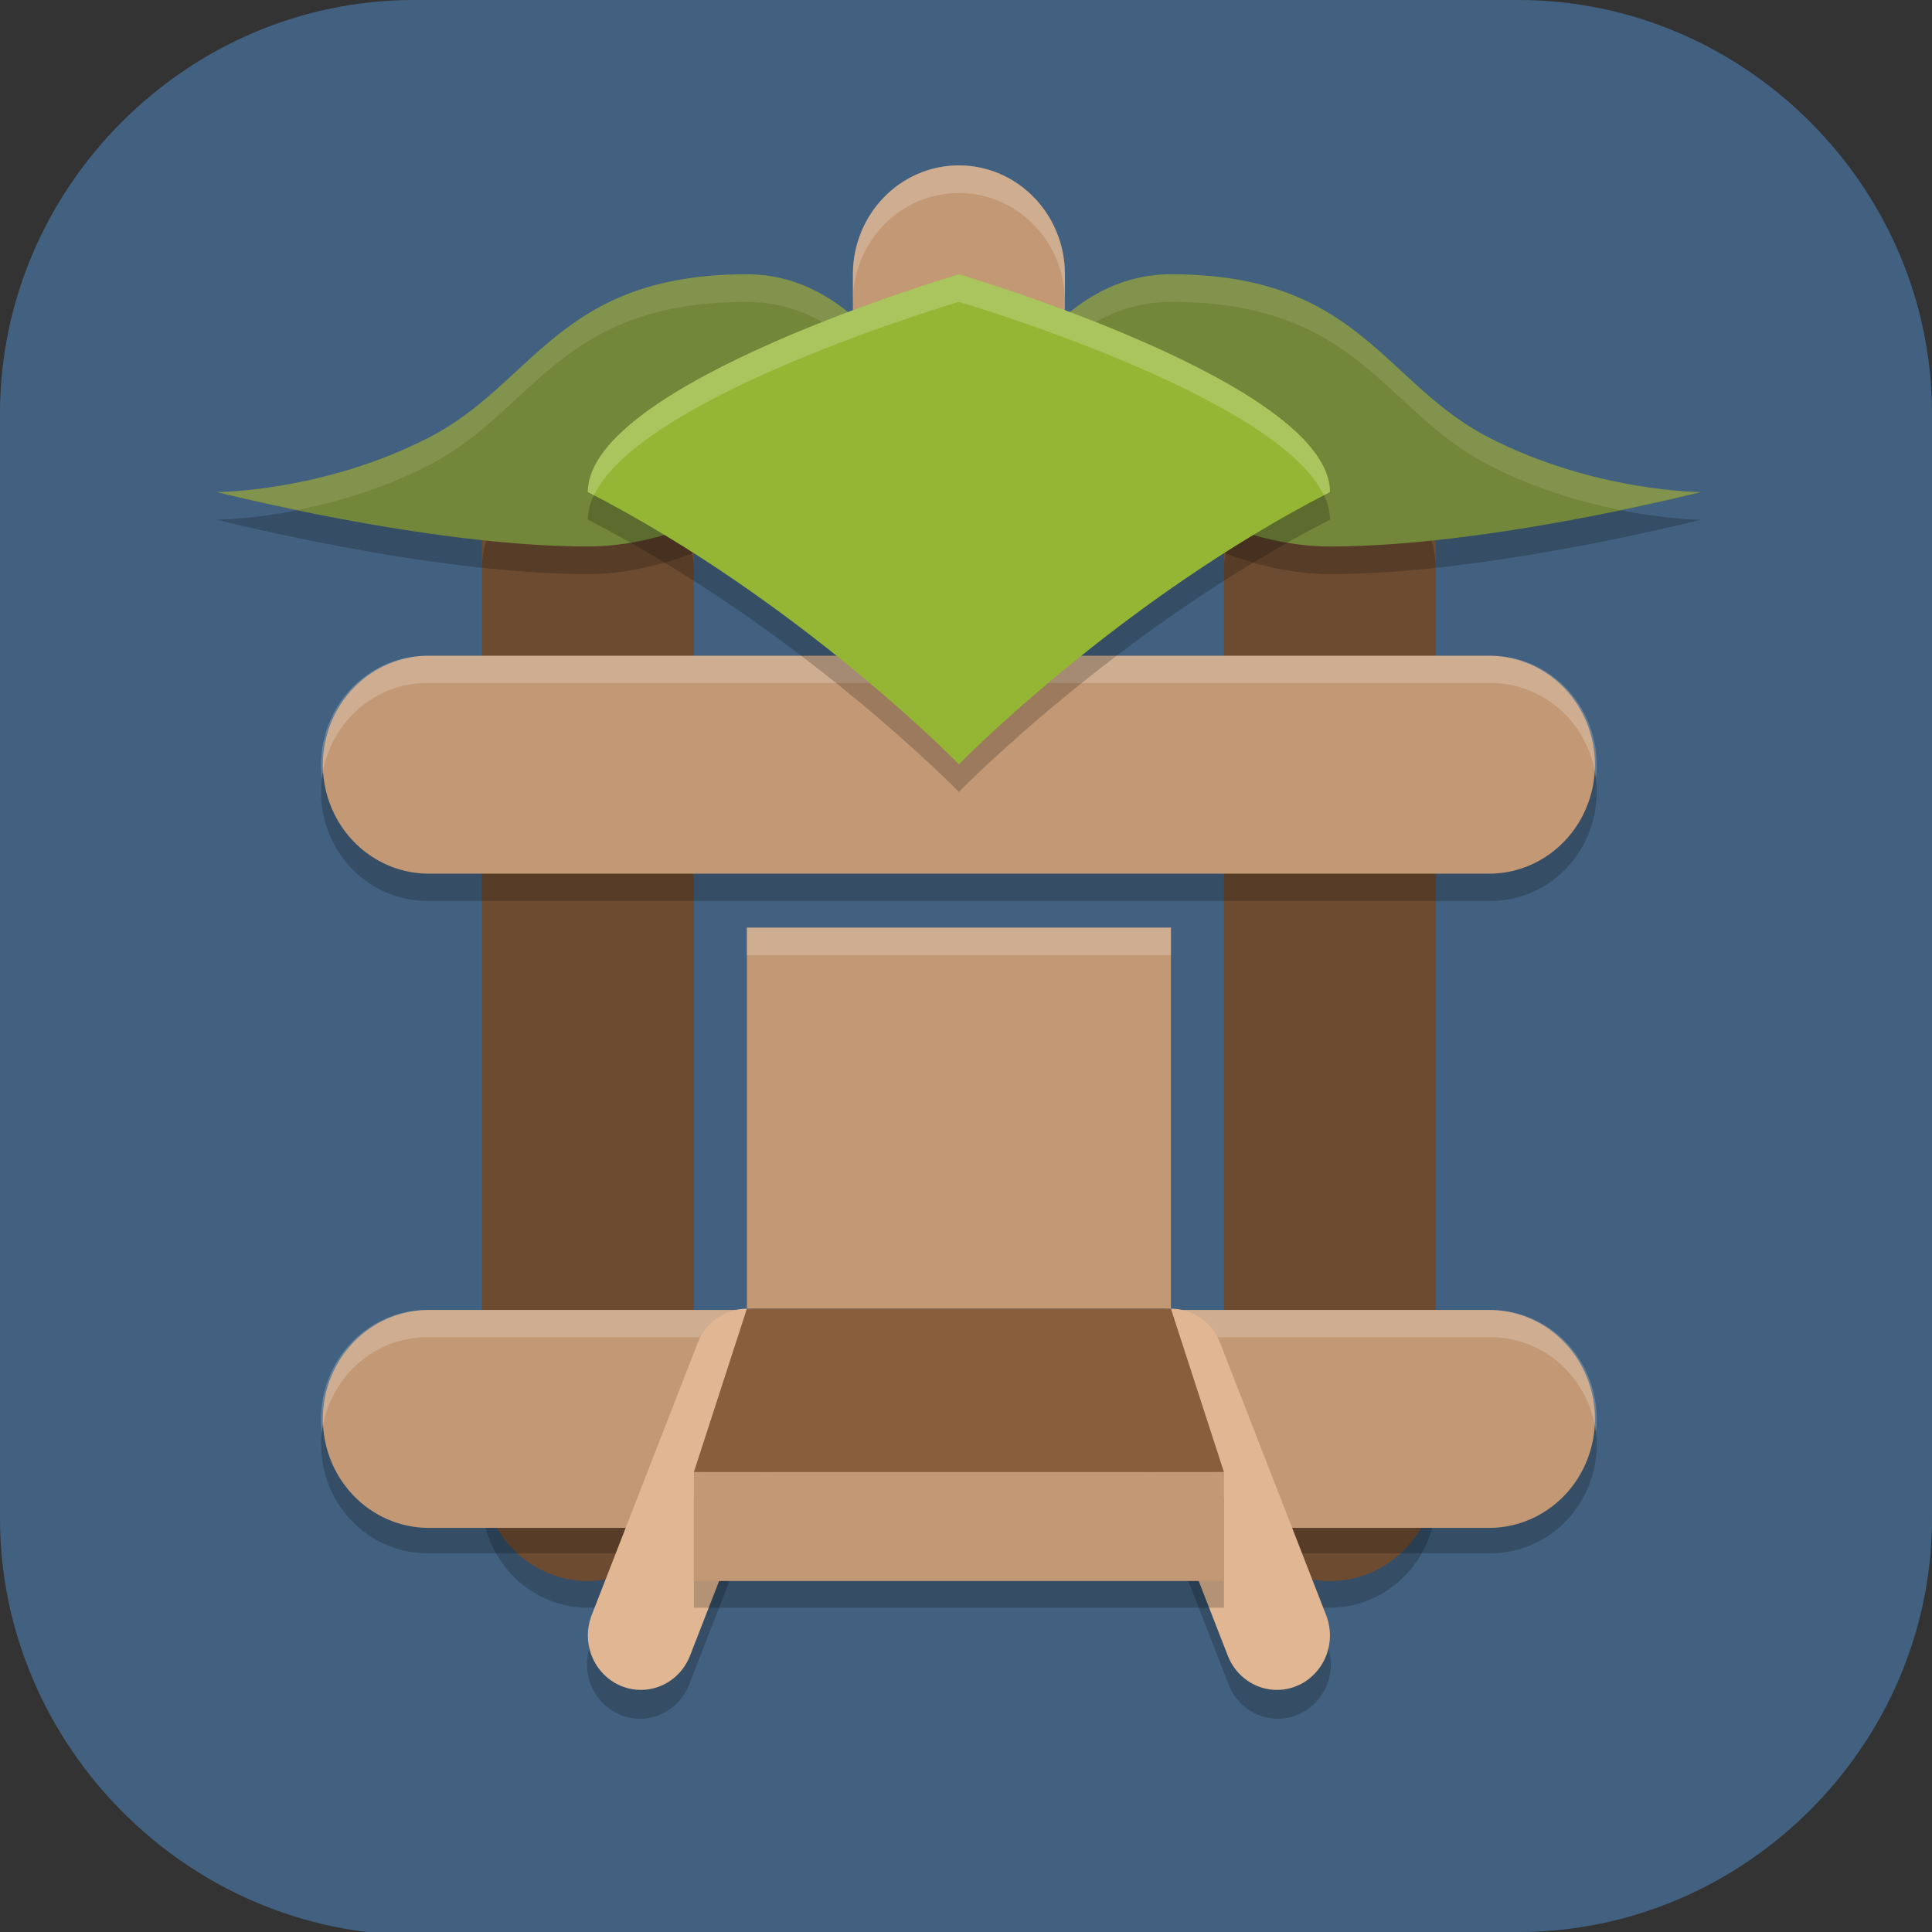 <?xml version="1.0" encoding="UTF-8" standalone="no"?>
<svg
   id="_图层_1"
   version="1.1"
   viewBox="0 0 64 64" width="24" height="24"
   sodipodi:docname="caveexpress-icon.svg"
   xml:space="preserve"
   inkscape:version="1.4 (e7c3feb100, 2024-10-09)"
   xmlns:inkscape="http://www.inkscape.org/namespaces/inkscape"
   xmlns:sodipodi="http://sodipodi.sourceforge.net/DTD/sodipodi-0.dtd"
   xmlns="http://www.w3.org/2000/svg"
   xmlns:svg="http://www.w3.org/2000/svg"><rect x="0" y="0" width="64" height="64" fill="#333333" stroke="none"/><sodipodi:namedview
     id="namedview26"
     pagecolor="#505050"
     bordercolor="#eeeeee"
     borderopacity="1"
     inkscape:showpageshadow="0"
     inkscape:pageopacity="0"
     inkscape:pagecheckerboard="0"
     inkscape:deskcolor="#505050"
     inkscape:zoom="10.6875"
     inkscape:cx="32"
     inkscape:cy="34.71345"
     inkscape:window-width="1920"
     inkscape:window-height="939"
     inkscape:window-x="0"
     inkscape:window-y="34"
     inkscape:window-maximized="1"
     inkscape:current-layer="_图层_1" /><!-- Generator: Adobe Illustrator 29.0.1, SVG Export Plug-In . SVG Version: 2.1.0 Build 192)  --><defs
     id="defs6"><style
       id="style1">
      .st0 {
        fill-opacity: .5;
      }

      .st0, .st1, .st2, .st3, .st4, .st5, .st6, .st7 {
        fill: #fff;
      }

      .st8 {
        fill: #133c9a;
      }

      .st2, .st9 {
        display: none;
      }

      .st3 {
        fill-opacity: .2;
      }

      .st4 {
        fill-opacity: .9;
      }

      .st10 {
        fill: #3370ff;
      }

      .st11 {
        fill: url(#_未命名的渐变_3);
      }

      .st12 {
        fill: url(#_未命名的渐变);
      }

      .st5 {
        fill-opacity: .3;
      }

      .st6 {
        fill-opacity: 0;
      }

      .st7 {
        fill-opacity: .7;
      }

      .st13 {
        fill: #00d6b9;
      }

      .st14 {
        fill: url(#_未命名的渐变_2);
      }
    </style><radialGradient
       id="_未命名的渐变"
       data-name="未命名的渐变"
       cx="123.9"
       cy="-40.2"
       fx="123.9"
       fy="-40.2"
       r="59.4"
       gradientTransform="translate(-26.8 25.5) scale(.6 -.7)"
       gradientUnits="userSpaceOnUse"><stop
         offset="0"
         stop-color="#db202e"
         id="stop1" /><stop
         offset="1"
         stop-color="#e01b24"
         id="stop2" /></radialGradient><radialGradient
       id="_未命名的渐变_2"
       data-name="未命名的渐变 2"
       cx="67.6"
       cy="26.8"
       fx="67.6"
       fy="26.8"
       r="105.2"
       gradientTransform="translate(-26.6 25.3) scale(.6 -.7)"
       gradientUnits="userSpaceOnUse"><stop
         offset="0"
         stop-color="#ffb648"
         id="stop3" /><stop
         offset="1"
         stop-color="#ff7800"
         stop-opacity="0"
         id="stop4" /></radialGradient><radialGradient
       id="_未命名的渐变_3"
       data-name="未命名的渐变 3"
       cx="61.7"
       cy="18.6"
       fx="61.7"
       fy="18.6"
       r="68"
       gradientTransform="translate(-26.8 25.8) scale(.6 -.7)"
       gradientUnits="userSpaceOnUse"><stop
         offset="0"
         stop-color="#c64600"
         id="stop5" /><stop
         offset="1"
         stop-color="#a51d2d"
         id="stop6" /></radialGradient></defs><path
     class="st1"
     d="M47.5,64.1H13.8c-7.6,0-13.8-6.3-13.8-13.8V13.7C0,6.2,6.2,0,13.7,0h36.6c7.5,0,13.7,6.2,13.7,13.7v36.6c0,7.5-6.2,13.7-13.7,13.7h-2.9.1Z"
     id="path6"
     style="fill:#426180;fill-opacity:1" /><g
     id="g26"
     transform="matrix(0.878,0,0,0.903,3.669,1.852)"><path
       d="M 18,17.997 V 51.952"
       style="fill:none;stroke:#885e3d;stroke-width:7.995;stroke-linecap:round"
       id="path1" /><path
       d="M 17.941,14.928 A 4,3.995 0 0 0 14,18.978 v 33.954 a 4,3.995 0 1 0 8,0 V 18.978 a 4,3.995 0 0 0 -4.059,-4.049 z"
       style="opacity:0.2"
       id="path2" /><path
       d="M 46,51.952 V 17.997"
       style="fill:none;stroke:#885e3d;stroke-width:7.995;stroke-linecap:round"
       id="path3" /><path
       d="m 32,4.016 c -2.209,0 -4,1.788 -4,3.995 v 3.995 h 8 V 8.011 C 36,5.805 34.209,4.016 32,4.016 Z"
       style="fill:#c29875"
       id="path4" /><path
       d="M 45.941,14.928 A 4,3.995 0 0 0 42,18.978 v 33.954 a 4,3.995 0 1 0 8,0 V 18.978 a 4,3.995 0 0 0 -4.059,-4.049 z"
       style="opacity:0.2"
       id="path5" /><path
       d="m 34,13.019 c 0,0 2,-3.995 6,-3.995 7.108,0 8,3.995 12,5.992 4,1.997 8,1.997 8,1.997 0,0 -8,1.997 -14,1.997 -6,0 -12,-5.992 -12,-5.992 z"
       style="opacity:0.2"
       id="path6-9" /><path
       d="m 34,12.005 c 0,0 2,-3.995 6,-3.995 7.108,0 8,3.995 12,5.992 C 56,16 60,16 60,16 c 0,0 -8,1.997 -14,1.997 -6,0 -12,-5.992 -12,-5.992 z"
       style="fill:#73873a"
       id="path7" /><path
       d="m 12,46.94 a 4,3.995 0 1 0 0,7.989 h 40 a 4,3.995 0 1 0 0,-7.989 z"
       style="opacity:0.2"
       id="path8" /><path
       d="M 52,50.002 H 12"
       style="fill:none;stroke:#c29875;stroke-width:7.995;stroke-linecap:round;stroke-linejoin:round"
       id="path9" /><path
       d="M 12,46.006 A 3.998,3.998 0 0 0 7.967,50.514 3.998,3.998 0 0 1 12,47.006 H 52 A 3.998,3.998 0 0 1 56.033,50.492 3.998,3.998 0 0 0 52,46.006 Z"
       style="opacity:0.2;fill:#ffffff"
       id="path10" /><path
       d="m 12,23.01 a 4,3.995 0 1 0 0,7.989 h 40 a 4,3.995 0 1 0 0,-7.989 z"
       style="opacity:0.2"
       id="path11" /><path
       d="m 30,13.019 c 0,0 -2,-3.995 -6,-3.995 -7.108,0 -8,3.995 -12,5.992 -4,1.997 -8,1.997 -8,1.997 0,0 8,1.997 14,1.997 6,0 12,-5.992 12,-5.992 z"
       style="opacity:0.2"
       id="path12" /><path
       d="m 30,12.005 c 0,0 -2,-3.995 -6,-3.995 -7.108,0 -8,3.995 -12,5.992 C 8,16 4,16 4,16 c 0,0 8,1.997 14,1.997 6,0 12,-5.992 12,-5.992 z"
       style="fill:#73873a"
       id="path13" /><path
       d="m 23.941,46.917 a 2,1.998 0 0 0 -1.797,1.28 l -4,9.987 a 2,1.998 0 1 0 3.711,1.482 l 4,-9.987 a 2,1.998 0 0 0 -1.914,-2.762 z"
       style="opacity:0.2"
       id="path14" /><path
       d="M 12,26.002 H 52"
       style="fill:none;stroke:#c29875;stroke-width:7.995;stroke-linecap:round;stroke-linejoin:round"
       id="path15" /><path
       d="M 12,22.006 A 3.998,3.998 0 0 0 7.967,26.514 3.998,3.998 0 0 1 12,23.006 H 52 A 3.998,3.998 0 0 1 56.033,26.492 3.998,3.998 0 0 0 52,22.006 Z"
       style="opacity:0.2;fill:#ffffff"
       id="path16" /><path
       d="m 40,8.012 c -4,-1e-7 -6,3.994 -6,3.994 0,0 0.291,0.259 0.396,0.359 0.761,-1.132 2.626,-3.342 5.604,-3.342 7.108,0 8,3.995 12,5.992 1.773,0.886 3.526,1.366 4.951,1.641 C 58.675,16.305 60,16 60,16 60,16 56,15.999 52,14.002 48,12.005 47.108,8.012 40,8.012 Z"
       style="opacity:0.1;fill:#ffffff"
       id="path17" /><path
       d="m 32,9.024 c 0,0 14,3.995 14,7.989 C 38,21.008 32,27 32,27 32,27 26,21.008 18,17.013 18,13.019 32,9.024 32,9.024 Z"
       style="opacity:0.2"
       id="path18" /><path
       d="m 40,46.913 a 2,1.998 0 0 0 -1.855,2.766 l 4,9.987 a 2,1.998 0 1 0 3.711,-1.482 l -4,-9.987 A 2,1.998 0 0 0 40,46.913 Z"
       style="opacity:0.2"
       id="path19" /><path
       d="m 24,8.012 c -7.108,0 -8,3.993 -12,5.99 C 8,15.999 4,16 4,16 4,16 5.325,16.305 7.049,16.656 8.474,16.382 10.227,15.901 12,15.016 c 4,-1.997 4.892,-5.992 12,-5.992 2.977,0 4.842,2.21 5.604,3.342 C 29.709,12.265 30,12.006 30,12.006 c 0,0 -2,-3.994 -6,-3.994 z"
       style="opacity:0.1;fill:#ffffff"
       id="path20" /><path
       d="m 32,8.011 c 0,0 14,3.995 14,7.989 -8,3.995 -14,9.987 -14,9.987 0,0 -6,-5.992 -14,-9.987 0,-3.995 14,-7.989 14,-7.989 z"
       style="fill:#95b634"
       id="path21" /><path
       d="m 24,47.957 -4,9.987"
       style="fill:none;stroke:#e1b793;stroke-width:3.997;stroke-linecap:round;stroke-linejoin:round"
       id="path22" /><path
       d="m 40,47.957 4,9.987"
       style="fill:none;stroke:#e1b793;stroke-width:3.997;stroke-linecap:round;stroke-linejoin:round"
       id="path23" /><path
       d="m 24,32.96 v 13.981 l -2,5.992 v 3.995 H 42 V 52.933 L 40,46.941 V 32.96 Z"
       style="opacity:0.2"
       id="path24" /><rect
       x="24"
       y="31.979"
       width="16"
       height="13.981"
       style="fill:#c29875"
       id="rect24" /><path
       d="m 24,45.96 -2,5.992 H 42 L 40,45.96 Z"
       style="fill:#885e3d"
       id="path25" /><rect
       x="22"
       y="51.952"
       width="20"
       height="3.995"
       style="fill:#c29875"
       id="rect25" /><path
       d="m 32,4.016 c -2.209,0 -4,1.79 -4,3.996 v 1.012 c 0,-2.206 1.791,-3.994 4,-3.994 2.209,0 4,1.788 4,3.994 V 8.012 C 36,5.806 34.209,4.016 32,4.016 Z"
       style="opacity:0.2;fill:#ffffff"
       id="path26" /><path
       d="m 32,8.012 c 0,0 -14,3.994 -14,7.988 0.078,0.039 0.153,0.08 0.23,0.119 C 20.023,12.444 32,9.023 32,9.023 c 0,0 11.977,3.42 13.77,7.096 C 45.847,16.08 45.922,16.039 46,16 46,12.005 32,8.012 32,8.012 Z"
       style="opacity:0.2;fill:#ffffff"
       id="path27" /><path
       d="m 24,31.979 v 1.014 h 16 v -1.014 z"
       style="opacity:0.2;fill:#ffffff"
       id="path28" /></g></svg>
